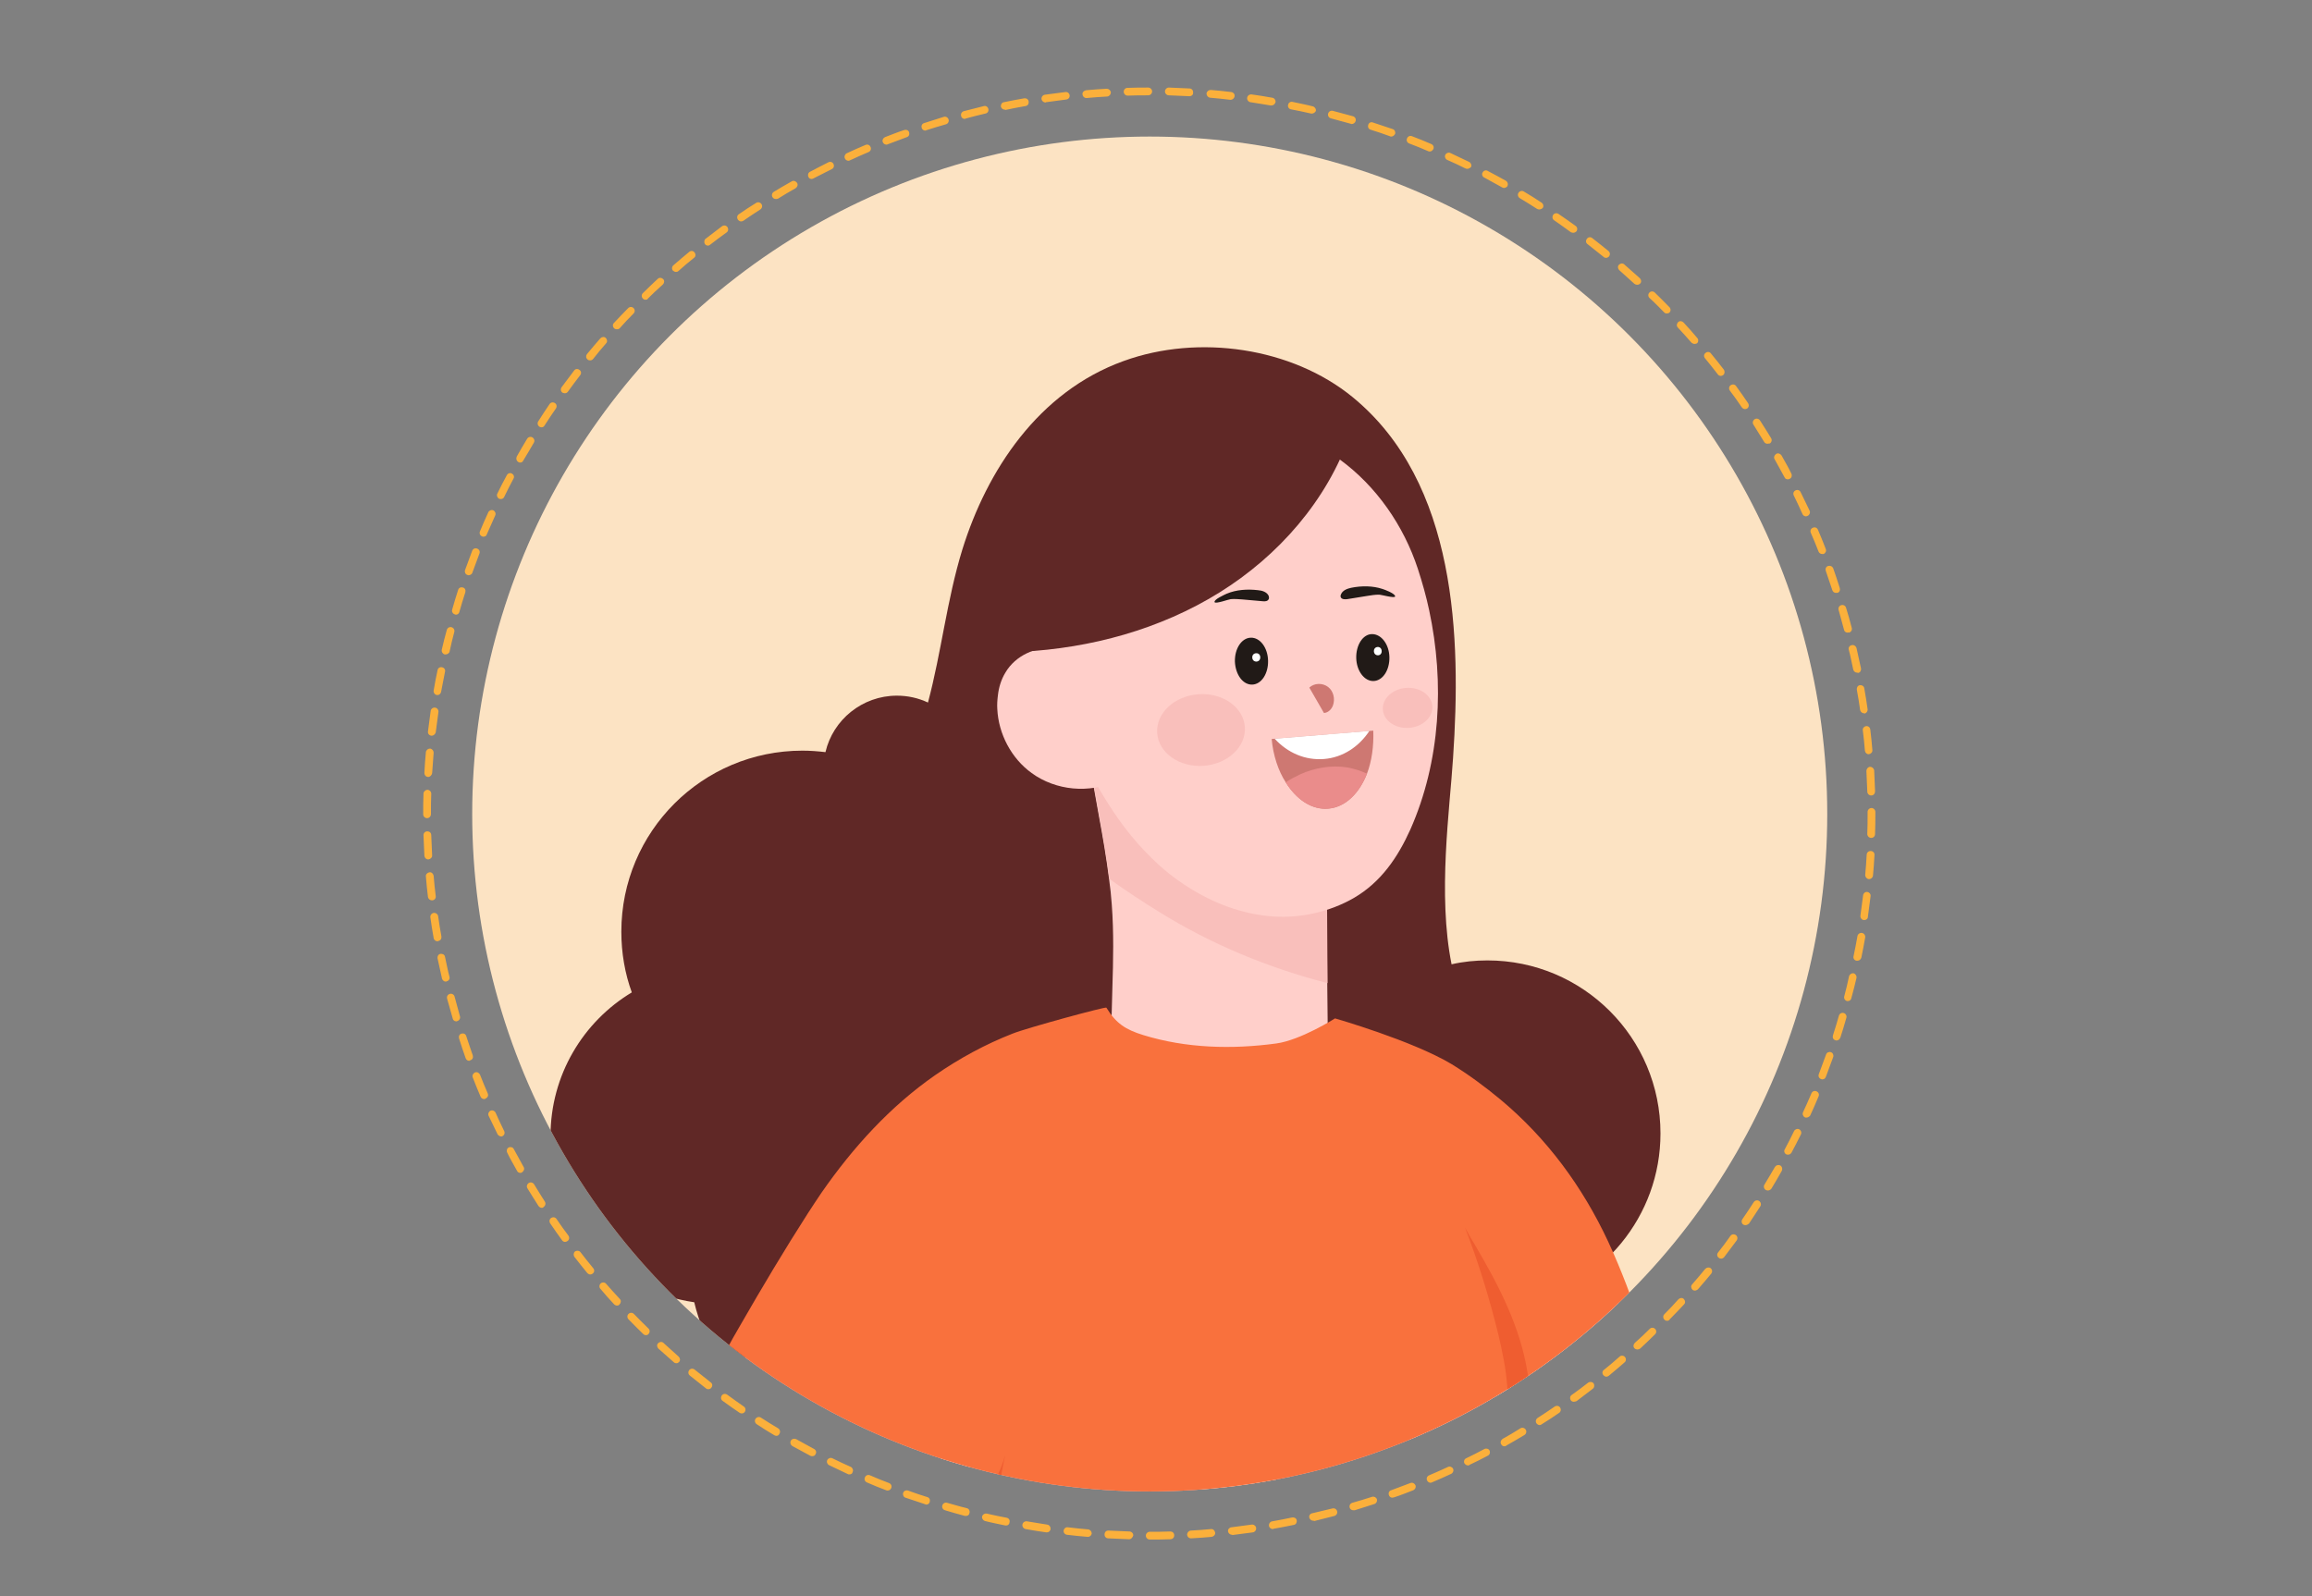 <?xml version="1.0" encoding="utf-8"?>
<!-- Generator: Adobe Illustrator 24.0.1, SVG Export Plug-In . SVG Version: 6.00 Build 0)  -->
<svg version="1.1" id="Layer_1" xmlns="http://www.w3.org/2000/svg" xmlns:xlink="http://www.w3.org/1999/xlink" x="0px" y="0px"
	 viewBox="0 0 773.6 534.2" style="enable-background:new 0 0 773.6 534.2;" xml:space="preserve">
<rect x="0" y="0" width="773.6" height="534.2" fill="#808080" stroke="none"/>
<style type="text/css">
	.st0{clip-path:url(#SVGID_2_);fill:#FCE3C3;}
	.st1{clip-path:url(#SVGID_2_);}
	.st2{fill:#602826;}
	.st3{fill:#FFCFCA;}
	.st4{fill:#F9BFBB;}
	.st5{opacity:0.3;fill:#F9BFBB;}
	.st6{fill:#F4B9B8;}
	.st7{fill:#397272;}
	.st8{fill:#326B69;}
	.st9{fill:#F9713D;}
	.st10{fill:#EF5D30;}
	.st11{fill:#211A17;}
	.st12{fill:#CE7872;}
	.st13{fill:#FFFFFF;}
	.st14{fill:#EA8C8B;}
	.st15{fill:#FBB03B;}
</style>
<g>
	<defs>
		<circle id="SVGID_1_" cx="384.7" cy="272.4" r="226.7"/>
	</defs>
	<clipPath id="SVGID_2_">
		<use xlink:href="#SVGID_1_"  style="overflow:visible;"/>
	</clipPath>
	<circle class="st0" cx="384.7" cy="272.4" r="226.7"/>
	<g class="st1">
		<g>
			<path class="st2" d="M555.6,379.3c0-32-25.9-57.9-57.9-57.9c-4.1,0-8.1,0.4-12,1.3c-4.7-23.4-0.6-51.8,0.5-69.1
				c2.7-40,1.4-92-33.6-120.7c-20.3-16.6-51.5-21.2-76.6-12.1c-28.6,10.3-45.8,36.7-54,63.1c-5.2,16.9-7,34.4-11.5,51.2
				c-3.2-1.5-6.7-2.3-10.4-2.3c-11.6,0-21.4,8.1-23.9,18.9c-2.5-0.3-5.1-0.5-7.7-0.5c-33.5,0-60.6,27.1-60.6,60.6
				c0,7.1,1.2,14,3.5,20.3c-16.3,9.8-27.2,27.7-27.2,48.1c0,28.3,20.9,51.7,48.1,55.6c6.1,26,29.4,45.4,57.2,45.4
				c1.2,0,2.4,0,3.6-0.1c9.4,23.7,32.5,40.5,59.6,40.5c24.8,0,46.4-14.1,57-34.8c10.3,7,22.7,11.1,36.1,11.1
				c34.7,0,62.9-27.5,64-61.9C536,430.3,555.6,407.1,555.6,379.3z"/>
			<polygon class="st3" points="488.3,1512.3 496.6,1493.9 489.2,1341.9 556.9,1341.9 542.6,1492 556.4,1504.9 596,1535.3 
				520.9,1535.3 492,1530.7 			"/>
			<path class="st2" d="M633,1550.5c-0.2-1.1-0.7-2-1.2-2.8c-2.5-3.6-7.7-5.1-11.3-7.2c-1.2-0.7-2.4-1.4-3.7-2.1
				c-5.1-3-10.2-6-15.3-8.9l-27.5-17.2l-30.4-21.2l-47.9,0.9l-8,17.9c-2.4,5.2-3.7,9.1-6.1,14.4c-1.3,2.9-2.7,5.8-3.1,8.9
				c-0.1,0.8-0.1,1.5-0.1,2.3c0.1,2.2,0.9,4.4,1.9,6.4c1.8,3.2,4.5,5.9,7.8,7.6c4.2,2.2,8.9,2.7,13.6,3.2
				c29.2,3.2,58.4,6.4,87.8,8.2c10.2,0.6,21,2.1,31.3,0.9C627.3,1561.2,634.8,1558.4,633,1550.5z"/>
			<polygon class="st3" points="293.2,1504.2 302,1486.1 299,1334 366.7,1335.9 348.1,1485.5 361.5,1498.8 400.2,1530.3 
				325.2,1528.2 296.3,1522.8 			"/>
			<path class="st2" d="M436.8,1546.6c-0.2-1.1-0.6-2-1.2-2.9c-2.4-3.6-7.6-5.3-11.1-7.5c-1.2-0.8-2.4-1.5-3.6-2.2
				c-5-3.1-10-6.2-15-9.4l-27-17.9l-29.8-22l-47.9-0.4l-8.5,17.7c-2.6,5.2-3.9,9-6.5,14.2c-1.4,2.8-2.8,5.7-3.3,8.8
				c-0.1,0.8-0.2,1.5-0.2,2.3c0,2.2,0.7,4.5,1.8,6.5c1.7,3.3,4.4,6,7.6,7.8c4.1,2.3,8.9,3,13.5,3.6c29.1,4,58.2,8.1,87.5,10.7
				c10.2,0.9,21,2.7,31.3,1.8C430.8,1557.1,438.3,1554.5,436.8,1546.6z"/>
			<path class="st3" d="M685.9,870.4c3.2-3.9,6.1-7.9,8.9-12.2c0,0,0,0,0,0c0.2-0.3,0.4-0.6,0.6-1c2.2-3.5,4.3-7,6.2-10.7
				c-0.5-0.9-1.1-1.8-1.6-2.8c-2.4-4.2-4.7-8.6-7-12.9c-0.6,2-1.1,3.9-1.4,4.7c-1,2.6-2.1,5.2-3.2,7.8c-2.5,5.6-5.4,11.1-8.6,16.4
				c-1.5,2.5-3.2,5.2-3.1,8.1c0,0.6,0.1,1.1,0.3,1.7c0.3,1.1,0.9,2,1.7,2.7c0.1,0.1,0.1,0.1,0.2,0.2c0.1,0.1,0.3,0.2,0.4,0.3
				c0.8,0.6,1.8,0.8,2.9,0.6c0.2,0,0.3-0.1,0.4-0.1l0,0c1-0.3,1.8-1.1,2.6-1.9C685.3,871,685.6,870.7,685.9,870.4z"/>
			<path class="st4" d="M679.2,872.7c-0.1-0.1-0.3-0.2-0.4-0.3c-0.1,0-0.1-0.1-0.2-0.2c-0.8-0.7-1.4-1.7-1.7-2.7
				c0.5-0.7,1-1.5,1.5-2.2c3.2-4.7,6.4-9.5,9.7-14.2c0.7-1.1,2.2-4.6,3.8-4.6c2.4,0,2,4.1,1.5,5.5c-0.3,0.9-0.9,1.7-1.4,2.4
				C688.1,862.1,684.2,867.8,679.2,872.7z"/>
			<path class="st3" d="M686.5,879.8c0.6-0.8,1.3-1.6,1.9-2.4c1.3-1.6,2.5-3.2,3.7-4.9c2-2.9,4-5.8,5.8-8.8c1.4-2.3,2.8-4.7,4-7.1
				c0.9-1.7,1.7-3.4,2.6-5.2c-1.5-2.6-3-5.1-4.5-7.7c-1.5-2.7-3-5.4-4.5-8.2c-1.5,2.6-2.7,8-3.3,9.5c-0.4,1-0.7,1.9-1.1,2.9
				c-3,7.4-6.6,14.5-10.7,21.3c-0.6,1-1.2,2-1.7,3c-0.8,1.6-1.4,3.3-1.4,5.1c0,2.9,2.6,6,5.4,5.4c1.2-0.3,2.2-1.1,3-2
				C686,880.4,686.2,880.1,686.5,879.8z"/>
			<path class="st4" d="M688.3,877.5c0.5-2.7,1.1-5.5,2-8.2c2.1-6.7,5.7-13,7.4-19.9l-0.1,0.9c0.1-0.1,0.3-0.2,0.5-0.2
				c0.7,0,1.2,0.5,1.5,1.1c1.1,1.6,1.7,3.5,2.1,5.4c-1.3,2.4-2.6,4.8-4,7.1c-1.8,3-3.7,6-5.8,8.8
				C690.8,874.2,689.6,875.9,688.3,877.5z"/>
			<path class="st3" d="M697.2,893.1c0.3-0.6,0.6-1.2,0.9-1.7c2-4,3.6-8.1,5-12.3c2-6.2,3.5-12.6,4.8-19.1c0.1-0.6,0.2-1.2,0.4-1.9
				c-2.8-4.8-5.6-9.6-8.4-14.4c-1.4-2.4-2.7-4.9-4.1-7.4c-0.2,0.4-0.4,0.8-0.5,1.2c-0.6,2.1-0.4,4.4-0.3,6.6c0.2,4,0.2,8-0.1,11.9
				c-0.1,0.7-0.1,1.4-0.2,2.1c0,0,0,0,0,0c-0.4,4.4-1.2,8.7-2.3,12.9c-0.1,0.5-0.2,0.9-0.4,1.4c-1.6,5.7-3.5,11.5-3.4,17.4
				c0.1,2.5,0.9,5.5,3.3,6.1c1.4,0.3,2.8-0.3,3.9-1.2C696.4,894.4,696.8,893.8,697.2,893.1z"/>
			<path class="st5" d="M708.3,858.2c-2.8-4.8-5.6-9.6-8.4-14.4c-2.4-4.2-4.7-8.6-7-12.9c-0.6,2-1.1,3.9-1.4,4.7
				c-0.6,1.6-1.3,3.2-1.9,4.8c3.7,6.5,6.1,14,8.2,21c1.4,4.3,2.5,8.7,3.6,13.2c0.5,1.6,1.1,3.1,1.7,4.6c2-6.2,3.5-12.6,4.8-19.1
				C708.1,859.4,708.2,858.8,708.3,858.2z"/>
			<g>
				<path class="st6" d="M209.1,891.8c0.5,2.4,1.2,4.7,2,7c2,6.2,4.3,12.3,6.3,18.4c0.9,2.7,1.7,5.4,1.7,8.2c0,2.8-0.8,5.7-2.9,7.6
					c-2,1.9-5.4,2.5-7.7,1c-2-1.4-2.8-4-3.5-6.4c-0.8-3.1-1.7-6.3-2.5-9.4c-1.1-4.2-2.3-8.4-3.2-12.7c-1.9-8.7-3-18,0.2-26.3
					c1-2.6,7.3-10.5,9.2-4.4c0.7,2.4-0.4,5.6-0.4,8C208.2,885.9,208.5,888.9,209.1,891.8z"/>
			</g>
			<g>
				<path class="st4" d="M205.4,897.2c0.5,2.4,1.2,4.7,2,7c2,6.2,4.3,12.3,6.3,18.4c0.9,2.7,1.7,5.4,1.7,8.2c0,2.8-0.8,5.7-2.9,7.6
					c-2,1.9-5.4,2.5-7.7,1c-2-1.4-2.8-4-3.5-6.4c-0.8-3.1-1.7-6.3-2.5-9.4c-1.1-4.2-2.3-8.4-3.2-12.7c-1.9-8.7-3-18,0.2-26.3
					c1-2.6,7.3-10.5,9.2-4.4c0.7,2.4-0.4,5.6-0.4,8C204.5,891.4,204.8,894.4,205.4,897.2z"/>
			</g>
			<path class="st3" d="M726.9,884.8c-5.8-14.5-11.6-29-17.4-43.5c-5.6-13.9-10.4-25.9-17.7-39c-3-5.4-7.1-12.4-10.5-17.8
				c-16.3-29.9-32.5-59.9-48.8-89.8c-10.3-18.9-20.6-37.9-30.9-56.8c-6.8-12.4-13.5-24.9-18.7-38.1c-6.4-16.3-10.2-33.6-13.6-50.8
				c-7.1-35.3-12.9-71.1-24.8-105c-9.1-25.9-22.1-50.9-42.1-69.8c-29.5-27.9-71.1-38.6-111-35.9c-6.9,0.5-13.8,1.4-20.5,2.7
				c-18.7,3.6-36.7,10.4-53.2,19.8c-17.1,9.8-31,21.9-42.1,38.2c-3.5,5.1-6.6,10.5-9.5,16c-10.9,20.8-17.9,43.4-26.8,65.2
				c-15.7,38.7-38.2,75.3-45.5,116.4c-7.6,42.7,11,146.1,10.8,206.6c-1.2,23-9.7,52.3-11.7,65c-1.6,10-3.3,20.4-2.2,30.5
				c1.2,10.8,4,21.2,6.7,31.6c0.4,1.6,0.8,3.3,1.8,4.7c1.8,2.5,5.9,3.1,7.8,0.5c4.2-5.8,1.9-14.4,0.5-20.8c-1.3-6-3-11.9-3.3-18
				c-0.3-6,1.2-11.4,3.6-16.9c1.7-3.9,3.3-7.9,5.1-11.9c0.5-1.1,1-2.2,1.6-3.2c0.2-0.4,0.5-0.8,0.7-1.2c1.2-1.9,2.7-3.5,4.8-4.5
				c1.7-0.8,4.5-1.3,6.3-0.4c1.9,1,1.8,3.5,2,5.4c0.2,2.2-0.1,4.4-0.4,6.6c-0.5,2.9-1.1,5.9-1.2,8.9c0,0.8,0,1.6,0.1,2.4
				c0.1,0.6,0.2,1.3,0.4,1.9c1.8,6.7,10.9,12.6,14.3,3.7c0.7-1.9,1-4,1.3-6c1.4-9.7,4.8-19.2,4.4-29c-0.3-6.3-1.2-12.5-2.1-18.7
				c-1.6-10.3-6.2-25.4-7.3-30.4c6.4-61.7,9.7-114.1,13.2-175.6c0.4-6.5,0.8-13.1,2.6-19.3c2.4-8,7-15.1,11.6-22.1
				c28.1-42.9,54.8-86.8,80-131.5c8.8-15.6,17.7-32.3,17.3-50.3c23.6,17.1,56.1,21.1,83.1,10.3c33.7,75.5,49.4,158.6,89.7,230.7
				c32.4,57.8,80.3,103.3,119.5,156.8c1.4,1.9,0.8,7.7,0.9,10.2c0.4,8-0.2,16,0.7,24c1,8.1,2.9,16,5.6,23.7c1.2,3.5,4.6,6.6,8.1,3.5
				c0.3-0.2,0.6-0.4,0.9-0.8c3.5-3.7,3.5-8.8,3.3-13.6c-0.2-5.5,0-10.6,2.4-15.6c0.6-1.4,1.7-2.6,3.2-2.9c0.9-0.2,1.8,0,2.7,0.3
				c2.9,1,5.1,2.8,6.9,5c0.9,1.2,1.8,2.5,2.5,3.8c0.7,1.3,1.4,2.6,2,3.9c0.8,1.7,1.5,3.3,2.3,4.9c0.2,0.3,0.3,0.6,0.5,1
				c0.1,0.3,0.3,0.6,0.4,0.9c0.9,1.9,1.9,3.7,2.8,5.6c1.7,3.4,3.4,6.7,5.1,10.1c1.5,2.9,3,5.9,4.5,8.8c2.6,5.1,5.4,10.9,10,14.6
				C723.3,892.3,728.8,889.5,726.9,884.8z"/>
			<g>
				<path class="st4" d="M227.9,875.5c-0.4,1.3-0.8,2.6-1.2,3.8c0-3,0.7-6,1.2-8.9c0.3-2.2,0.6-4.4,0.4-6.6c-0.2-1.9-0.1-4.4-2-5.4
					c-1.8-0.9-4.6-0.4-6.3,0.4c-2,1-3.5,2.6-4.8,4.5c-0.2,0.4-0.5,0.8-0.7,1.2c0.4-1.2,0.8-2.3,1.3-3.5c1-2.4,2.4-4.8,4.5-6.3
					c2.1-1.5,5.2-2.1,7.4-0.7c1.9,1.2,2.8,3.4,3.1,5.6C231.7,865.1,229.6,870.4,227.9,875.5z"/>
			</g>
			<g>
				<path class="st3" d="M444.4,357.1c-4.7,2.9-10.4,3.5-15.9,4.1c-6.6,0.7-13.2,1.4-19.9,1.1c-12.9-0.5-24.7-5.1-37-9.2
					c0.2-7.5,0.4-14.9,0.6-22.4c0.3-9.3,0.5-18.7-0.2-28c-0.2-2.9-0.5-5.7-0.9-8.5c-0.9-7.1-2.1-14.1-3.4-21.1
					c-1-5.8-2.1-11.5-3.1-17.3c3.3,3.2,6.5,4.9,10.6,7.1c17.2,9.5,34.7,18.3,52.3,26.9c5.3,2.6,10.7,5.2,16.4,6.6l0.2,32.7
					L444.4,357.1z"/>
			</g>
			<g>
				<path class="st4" d="M444.2,329c-19.8-5.1-38.9-13-56.3-23.8c-5.5-3.4-11.2-7.1-16.7-11.1c-0.9-7.1-2.1-14.1-3.4-21.1
					c-1-5.8-2.1-11.5-3.1-17.3c3.3,3.2,6.5,4.9,10.6,7.1c17.2,9.5,34.7,18.3,52.3,26.9c5.3,2.6,10.7,5.2,16.4,6.6L444.2,329z"/>
			</g>
			<path class="st3" d="M478.2,204.2c-1-4.7-2.3-9.3-3.8-13.9c-4.7-14.3-13.8-27.6-26.2-36.6c-23.9-17.2-58.1-14.3-78.4,6.8
				c-4.8,5-8.8,10.7-11.7,17c-7.1,15.3-8,32-4.9,48.2c2.7,14.3,8.5,28.3,15.9,40.5c4.5,7.5,9.8,14.7,16.2,20.9
				c3.6,3.6,7.6,6.8,12,9.6c8.7,5.6,18.5,9.3,28.8,10c9.3,0.6,18.9-1.6,26.9-6.2c9.1-5.3,14.7-13.6,18.9-22.9
				C482,254.8,483.4,228.5,478.2,204.2z"/>
			<g>
				<g>
					<path class="st3" d="M373.5,261.4c-9,4.2-20.2,3.2-28.3-2.7c-6.8-4.9-11.1-13.1-11.5-21.4c-0.1-1.5,0-3,0.2-4.6
						c0.3-2.7,1.1-5.3,2.5-7.6c3.3-5.7,10.3-8.9,16.9-8.2c6.6,0.7,12.5,5.2,15.5,11.1l1.8,12.8L373.5,261.4z"/>
				</g>
			</g>
			<path class="st2" d="M451.7,145.5c-7.7,22-23.9,40.5-43.7,52.8c-19.8,12.3-43,18.6-66.2,19.8c-1.6,0.1,3.1-30.6,4-33.6
				c4.7-15.7,15-29.6,28.5-38.8c2-1.4,4.1-2.7,6.3-3.8c13.4-7.1,29.1-9.7,44.1-7.5c6.2,0.9,12.2,2.5,17.7,5.4
				C443.5,140.3,452.2,144.1,451.7,145.5z"/>
			<path class="st3" d="M485.8,595.6c4.4-34.7,7.7-69.4,14.7-103.7c6.2-30.5,13.4-62.7,1.8-92.7c-4.9-5.2-10.8-9.4-16.9-13.2
				c-52-32.1-117.3-28.8-174.9-8.6c-3.1,47.7,3.1,95.6,7.1,143.4c1.2,6.8,2.1,13.8,2.9,20.7c5,43.2,7.8,86.6,10.7,130
				c1.4-0.2,2.8-0.3,4.2-0.4c9.8-0.3,19.5,1.3,29.1,2.9c24.8,4.1,49.5,8.3,74.3,12.4c9.6,1.6,19.2,3.2,28.7,5.5
				c5.5-24.9,11.4-49.7,17.3-74.6C484.5,610.2,484.9,603,485.8,595.6z"/>
			<path class="st7" d="M546.3,1464.4l-53.4-5.8c-10.1-123.3-22.5-299.5-23-371.8c-5-11.2-10-21-14.8-30
				c-28.2-52.4-52.6-73.8-71.8-143.2c-7.2-25.9-13.6-54-18.9-83.1c-11.4-62.2-17.7-128.7-15.2-186.3c41.1,4,89,12.9,128.9,1.9
				C493.1,686,516,742.5,526,784c20.3,83.5,51.7,257.3,53.4,289.9C581.4,1112.5,559.7,1402.5,546.3,1464.4z"/>
			<path class="st8" d="M457.4,978.7c-0.4,21.8-1,43.5-2,65.3c-0.2,4-0.1,8.5-0.3,12.9c-28.2-52.4-52.6-73.8-71.8-143.2
				c-7.2-25.9-13.6-54-18.9-83.1c1.4-3.6,2.7-7.3,3.9-11c14.6-43.9,18.5-90.8,33.5-134.5c17.7,25.5,31.2,53.8,39.9,83.6
				c12.9,44.1,15.1,90.6,15.8,136.5C457.8,929.7,457.8,954.2,457.4,978.7z"/>
			<path class="st7" d="M354.6,1453.5c-17.4-2.7-39.4-4.6-57-4.6c-11.1-111.6,2.8-386.9,2.8-386.9s-32.3-95.2-35-201.2
				c-0.4-17.2-2.9-69.6,8.3-114.5c14.7-59.2,38.7-85.5,54.3-109.7c49.7,13.6,102.2,17.5,150.1,9.7c-10.4,66.4-23.5,176.7-33.9,243.1
				c-22.6,144.1-39.4,274-63.7,417.8C373.2,1350.8,363.9,1405.2,354.6,1453.5z"/>
			<path class="st9" d="M567.1,499.4c-7.9,9.9-17.4,16.5-28.2,21c-3,1.2-5.8,2.3-8.4,3.2c-10.8,3.7-18.8,4.6-32.2,6.1l-10.7,107.5
				c-13.7,4.1-28,5.8-42.3,6.3c-22.1,0.8-44.5-0.6-66.6-2.4c-20.3-1.7-41-5-59.4-14.3c0.5-26-0.1-52-1.6-78
				c-0.6-10.8-1.4-21.7-2.4-32.5c0-0.1,0-0.3,0-0.4c-2.7,3.8-5.4,6.8-7.6,10.8c-26.3-17.4-49.7-38.2-70.4-61.9
				c0.5-1.1,0.9-2.1,1.3-3.2c2.5-6.3,5.6-12.2,9.1-18.1c7.3-12.7,14.8-25.3,22.7-37.6c1.5-2.3,3-4.6,4.5-6.8
				c10.5-15.1,22.9-28.8,38-39.3c8.1-5.6,16.7-10.3,25.9-13.9c4.7-1.9,31.2-9.1,31.4-8.7c3.2,5.3,6.5,7.4,12.4,9.2
				c14.3,4.4,29.6,4.8,44.4,2.8c8.2-1.1,19.7-8.4,19.7-8.4s25.8,7.4,39,15.3c5.7,3.5,11.1,7.5,16.3,11.8
				c15.6,13,27.5,29.2,36.1,47.6c8.8,18.9,14.4,39,20.9,58.8C561.8,482.7,564.6,491,567.1,499.4z"/>
			<path class="st10" d="M504.2,478.2c0.3-4.8,0.5-9.7,0.1-14.5c-0.4-5.7-1.6-11.3-2.9-16.9c-3-12.3-6.7-24.3-11.2-36
				c1,1.9,2.1,3.8,3.2,5.6c7.9,13.4,15.4,27.6,17.8,43.5c1.8,12.1,0.6,24.7,3.5,36.6c2.5,10.3,8,19.6,15.3,26.4
				c0.2,0.2,0.5,0.4,0.7,0.6c-10.8,3.7-18.8,4.6-32.2,6.1C501.1,511.5,503.1,496.6,504.2,478.2z"/>
			<path class="st10" d="M336.3,487c-4.1,21.1-8.5,42.9-18.5,61.8c-0.6-10.8-1.4-21.7-2.4-32.5C324.2,507.7,333.2,498.7,336.3,487z"
				/>
			<g>
				<path class="st11" d="M411.8,200.5c1.3-0.1,2.6,0,3.9,0.1c2.3,0.2,4.6,0.4,6.8,0.6c0.8,0.1,1.7,0,2-0.7c0.2-0.3,0.1-0.7,0-1.1
					c-0.6-1.3-2.2-1.8-3.6-1.9c-3.5-0.4-7.2-0.2-10.5,1.2c-0.6,0.3-4.3,1.9-4,2.8C406.6,202.2,411,200.6,411.8,200.5z"/>
				<path class="st11" d="M461.4,199c-1.3,0-2.6,0.2-3.8,0.4c-2.3,0.4-4.5,0.7-6.8,1.1c-0.7,0.1-1.7,0.1-2.1-0.5
					c-0.2-0.3-0.2-0.7,0-1.1c0.5-1.3,2-1.9,3.4-2.2c3.5-0.7,7.2-0.7,10.5,0.4c0.7,0.2,4.4,1.6,4.2,2.5
					C466.7,200.3,462.2,199,461.4,199z"/>
				<g>
					<path class="st12" d="M457.4,258.9c-2.6,6.6-7.2,11.2-12.9,11.7c-5.5,0.5-10.7-3-14.3-8.8c-2.5-3.9-4.2-9-4.7-14.5l1.1-0.1
						l31.7-2.6l1.2-0.1C459.7,249.7,459,254.7,457.4,258.9z"/>
					<path class="st13" d="M458.2,244.6c-3.5,5.3-8.9,8.9-15.2,9.4c-6.3,0.5-12.2-2.1-16.5-6.8L458.2,244.6z"/>
					<path class="st14" d="M457.4,258.9c-2.6,6.6-7.2,11.2-12.9,11.7c-5.5,0.5-10.7-3-14.3-8.8c1.5-1,3.2-1.9,4.9-2.7
						c4.9-2.2,10.4-3.1,15.6-2.3C453,257.2,455.2,257.9,457.4,258.9z"/>
				</g>
				<g>
					<path class="st11" d="M424.3,221.1c0.1,4.3-2.2,7.9-5.3,8c-3.1,0.1-5.6-3.3-5.8-7.7c-0.1-4.3,2.2-7.9,5.3-8
						C421.6,213.3,424.2,216.7,424.3,221.1z"/>
					<path class="st13" d="M420.3,218.6c-1.8,0.1-1.7,2.8,0.1,2.8C422.2,221.3,422.1,218.5,420.3,218.6z"/>
				</g>
				<g>
					<path class="st11" d="M453.8,220.2c0.1,4.3,2.7,7.8,5.8,7.7c3.1-0.1,5.4-3.7,5.3-8s-2.7-7.7-5.8-7.7S453.7,215.9,453.8,220.2z"
						/>
					<path class="st13" d="M461,216.5c-1.8,0.1-1.7,2.8,0.1,2.8C462.8,219.2,462.7,216.5,461,216.5z"/>
				</g>
				<path class="st12" d="M444.4,229.9c-1.8-1.4-4.6-1.4-6.3,0.2l4.9,8.5c1.4-0.1,2.5-1.2,3-2.5
					C446.8,233.9,446.2,231.3,444.4,229.9z"/>
			</g>
			
				<ellipse transform="matrix(0.998 -6.919913e-02 6.919913e-02 0.998 -15.932 28.383)" class="st4" cx="401.7" cy="244.2" rx="14.7" ry="12"/>
			
				<ellipse transform="matrix(0.998 -6.919363e-02 6.919363e-02 0.998 -15.256 33.142)" class="st4" cx="470.8" cy="236.8" rx="8.3" ry="6.7"/>
		</g>
	</g>
</g>
<g>
	<path class="st15" d="M384.7,515.2c-0.7,0-1.3-0.6-1.3-1.3c0-0.7,0.6-1.3,1.3-1.3c2.3,0,4.6,0,6.9-0.1c0.7,0,1.3,0.5,1.3,1.3
		c0,0.7-0.5,1.3-1.3,1.3C389.3,515.2,387,515.2,384.7,515.2z M377.8,515.1C377.8,515.1,377.8,515.1,377.8,515.1
		c-2.3-0.1-4.7-0.2-7-0.3c-0.7,0-1.3-0.6-1.2-1.4c0-0.7,0.6-1.3,1.4-1.2c2.3,0.1,4.6,0.2,6.9,0.3c0.7,0,1.3,0.6,1.3,1.3
		C379,514.5,378.5,515.1,377.8,515.1z M398.5,514.8c-0.7,0-1.2-0.5-1.3-1.2c0-0.7,0.5-1.3,1.2-1.4c2.3-0.1,4.6-0.3,6.8-0.5
		c0.7-0.1,1.3,0.5,1.4,1.2c0.1,0.7-0.5,1.3-1.2,1.4C403.2,514.5,400.8,514.7,398.5,514.8C398.5,514.8,398.5,514.8,398.5,514.8z
		 M364,514.3c0,0-0.1,0-0.1,0c-2.3-0.2-4.6-0.4-6.9-0.7c-0.7-0.1-1.2-0.7-1.1-1.4c0.1-0.7,0.7-1.2,1.4-1.1c2.3,0.3,4.6,0.5,6.8,0.7
		c0.7,0.1,1.2,0.7,1.2,1.4C365.2,513.8,364.7,514.3,364,514.3z M412.2,513.6c-0.6,0-1.2-0.5-1.3-1.1c-0.1-0.7,0.4-1.3,1.1-1.4
		c2.3-0.3,4.5-0.6,6.8-0.9c0.7-0.1,1.4,0.4,1.5,1.1c0.1,0.7-0.4,1.4-1.1,1.5c-2.3,0.3-4.6,0.6-6.9,0.9
		C412.3,513.6,412.3,513.6,412.2,513.6z M350.3,512.8c-0.1,0-0.1,0-0.2,0c-2.3-0.3-4.6-0.7-6.9-1.1c-0.7-0.1-1.2-0.8-1.1-1.5
		c0.1-0.7,0.8-1.2,1.5-1.1c2.2,0.4,4.5,0.7,6.8,1.1c0.7,0.1,1.2,0.8,1.1,1.5C351.5,512.3,350.9,512.8,350.3,512.8z M425.9,511.7
		c-0.6,0-1.2-0.4-1.3-1.1c-0.1-0.7,0.4-1.4,1.1-1.5c2.2-0.4,4.5-0.8,6.7-1.3c0.7-0.1,1.4,0.3,1.5,1c0.1,0.7-0.3,1.4-1,1.5
		c-2.3,0.5-4.6,0.9-6.8,1.3C426,511.7,426,511.7,425.9,511.7z M336.7,510.5c-0.1,0-0.2,0-0.3,0c-2.3-0.5-4.5-0.9-6.8-1.5
		c-0.7-0.2-1.1-0.9-1-1.5c0.2-0.7,0.9-1.1,1.5-1c2.2,0.5,4.5,1,6.7,1.4c0.7,0.1,1.2,0.8,1,1.5C337.8,510,337.3,510.5,336.7,510.5z
		 M439.4,508.9c-0.6,0-1.1-0.4-1.3-1c-0.2-0.7,0.3-1.4,1-1.5c2.2-0.5,4.5-1.1,6.7-1.6c0.7-0.2,1.4,0.2,1.6,0.9
		c0.2,0.7-0.2,1.4-0.9,1.6c-2.2,0.6-4.5,1.1-6.7,1.7C439.6,508.9,439.5,508.9,439.4,508.9z M323.2,507.3c-0.1,0-0.2,0-0.3,0
		c-2.2-0.6-4.5-1.2-6.7-1.9c-0.7-0.2-1.1-0.9-0.9-1.6c0.2-0.7,0.9-1.1,1.6-0.9c2.2,0.6,4.4,1.3,6.6,1.8c0.7,0.2,1.1,0.9,0.9,1.6
		C324.3,507,323.8,507.3,323.2,507.3z M452.8,505.4c-0.6,0-1.1-0.4-1.2-0.9c-0.2-0.7,0.2-1.4,0.9-1.6c2.2-0.6,4.4-1.3,6.6-2
		c0.7-0.2,1.4,0.2,1.6,0.8c0.2,0.7-0.2,1.4-0.8,1.6c-2.2,0.7-4.4,1.4-6.6,2.1C453,505.4,452.9,505.4,452.8,505.4z M310,503.5
		c-0.1,0-0.3,0-0.4-0.1c-2.2-0.7-4.4-1.5-6.6-2.2c-0.7-0.2-1-1-0.8-1.6c0.2-0.7,1-1,1.6-0.8c2.1,0.8,4.3,1.5,6.5,2.2
		c0.7,0.2,1,0.9,0.8,1.6C311,503.1,310.5,503.5,310,503.5z M465.9,501.2c-0.5,0-1-0.3-1.2-0.9c-0.2-0.7,0.1-1.4,0.8-1.6
		c2.1-0.8,4.3-1.6,6.4-2.4c0.7-0.3,1.4,0.1,1.7,0.7c0.3,0.7-0.1,1.4-0.7,1.7c-2.1,0.8-4.3,1.7-6.5,2.4
		C466.2,501.1,466,501.2,465.9,501.2z M297,498.8c-0.2,0-0.3,0-0.5-0.1c-2.2-0.8-4.3-1.7-6.4-2.6c-0.7-0.3-1-1-0.7-1.7
		c0.3-0.7,1-1,1.7-0.7c2.1,0.9,4.2,1.8,6.4,2.6c0.7,0.3,1,1,0.7,1.7C298,498.5,297.5,498.8,297,498.8z M478.7,496.2
		c-0.5,0-1-0.3-1.2-0.8c-0.3-0.7,0-1.4,0.7-1.7c2.1-0.9,4.2-1.8,6.3-2.8c0.6-0.3,1.4,0,1.7,0.6c0.3,0.6,0,1.4-0.6,1.7
		c-2.1,1-4.2,1.9-6.3,2.8C479,496.1,478.9,496.2,478.7,496.2z M284.2,493.4c-0.2,0-0.4,0-0.5-0.1c-2.1-1-4.2-2-6.3-3
		c-0.6-0.3-0.9-1.1-0.6-1.7c0.3-0.6,1.1-0.9,1.7-0.6c2.1,1,4.1,2,6.2,2.9c0.6,0.3,0.9,1.1,0.6,1.7
		C285.2,493.2,284.7,493.4,284.2,493.4z M491.2,490.4c-0.5,0-0.9-0.3-1.2-0.7c-0.3-0.6-0.1-1.4,0.6-1.7c2-1,4.1-2,6.1-3.1
		c0.6-0.3,1.4-0.1,1.7,0.5c0.3,0.6,0.1,1.4-0.5,1.7c-2,1.1-4.1,2.1-6.2,3.1C491.6,490.4,491.4,490.4,491.2,490.4z M271.8,487.3
		c-0.2,0-0.4,0-0.6-0.1c-2-1.1-4.1-2.2-6.1-3.3c-0.6-0.4-0.8-1.1-0.5-1.8c0.4-0.6,1.1-0.8,1.8-0.5c2,1.1,4,2.2,6,3.3
		c0.6,0.3,0.9,1.1,0.5,1.7C272.7,487.1,272.3,487.3,271.8,487.3z M503.4,484c-0.4,0-0.9-0.2-1.1-0.7c-0.4-0.6-0.1-1.4,0.5-1.8
		c2-1.1,4-2.3,5.9-3.5c0.6-0.4,1.4-0.2,1.8,0.4c0.4,0.6,0.2,1.4-0.4,1.8c-2,1.2-4,2.4-6,3.5C503.8,484,503.6,484,503.4,484z
		 M259.8,480.5c-0.2,0-0.5-0.1-0.7-0.2c-2-1.2-4-2.4-5.9-3.7c-0.6-0.4-0.8-1.2-0.4-1.8c0.4-0.6,1.2-0.8,1.8-0.4
		c1.9,1.2,3.9,2.5,5.8,3.6c0.6,0.4,0.8,1.2,0.4,1.8C260.6,480.3,260.2,480.5,259.8,480.5z M515.2,476.9c-0.4,0-0.8-0.2-1.1-0.6
		c-0.4-0.6-0.2-1.4,0.4-1.8c1.9-1.2,3.8-2.5,5.7-3.8c0.6-0.4,1.4-0.3,1.8,0.3c0.4,0.6,0.3,1.4-0.3,1.8c-1.9,1.3-3.8,2.6-5.8,3.8
		C515.7,476.8,515.4,476.9,515.2,476.9z M248.2,473c-0.3,0-0.5-0.1-0.7-0.2c-1.9-1.3-3.8-2.6-5.7-4c-0.6-0.4-0.7-1.2-0.3-1.8
		c0.4-0.6,1.2-0.7,1.8-0.3c1.8,1.3,3.7,2.7,5.6,4c0.6,0.4,0.7,1.2,0.3,1.8C249,472.8,248.6,473,248.2,473z M526.6,469.1
		c-0.4,0-0.8-0.2-1-0.5c-0.4-0.6-0.3-1.4,0.3-1.8c1.9-1.3,3.7-2.7,5.5-4.1c0.6-0.4,1.4-0.3,1.8,0.2c0.4,0.6,0.3,1.4-0.2,1.8
		c-1.8,1.4-3.7,2.8-5.5,4.2C527.1,469,526.8,469.1,526.6,469.1z M237,464.9c-0.3,0-0.6-0.1-0.8-0.3c-1.8-1.4-3.6-2.9-5.4-4.3
		c-0.6-0.5-0.6-1.3-0.2-1.8c0.5-0.6,1.3-0.6,1.8-0.2c1.8,1.4,3.6,2.9,5.4,4.3c0.6,0.4,0.7,1.2,0.2,1.8
		C237.8,464.7,237.4,464.9,237,464.9z M537.5,460.7c-0.4,0-0.7-0.2-1-0.5c-0.5-0.6-0.4-1.4,0.2-1.8c1.8-1.4,3.5-2.9,5.2-4.4
		c0.5-0.5,1.4-0.4,1.8,0.1c0.5,0.5,0.4,1.4-0.1,1.8c-1.7,1.5-3.5,3-5.3,4.5C538,460.6,537.8,460.7,537.5,460.7z M226.3,456.2
		c-0.3,0-0.6-0.1-0.8-0.3c-1.7-1.5-3.5-3.1-5.2-4.6c-0.5-0.5-0.6-1.3-0.1-1.8c0.5-0.5,1.3-0.6,1.8-0.1c1.7,1.5,3.4,3.1,5.1,4.6
		c0.5,0.5,0.6,1.3,0.1,1.8C227,456,226.7,456.2,226.3,456.2z M547.9,451.6c-0.3,0-0.7-0.1-1-0.4c-0.5-0.5-0.4-1.3,0.1-1.8
		c1.7-1.5,3.4-3.1,5-4.7c0.5-0.5,1.3-0.5,1.8,0c0.5,0.5,0.5,1.3,0,1.8c-1.6,1.6-3.3,3.2-5,4.8C548.5,451.5,548.2,451.6,547.9,451.6z
		 M216.1,446.8c-0.3,0-0.6-0.1-0.9-0.4c-1.7-1.6-3.3-3.3-4.9-4.9c-0.5-0.5-0.5-1.3,0-1.8c0.5-0.5,1.3-0.5,1.8,0
		c1.6,1.6,3.2,3.3,4.9,4.9c0.5,0.5,0.5,1.3,0,1.8C216.8,446.7,216.5,446.8,216.1,446.8z M557.8,442c-0.3,0-0.6-0.1-0.9-0.4
		c-0.5-0.5-0.5-1.3,0-1.8c1.6-1.6,3.2-3.3,4.7-5c0.5-0.5,1.3-0.6,1.8-0.1c0.5,0.5,0.6,1.3,0.1,1.8c-1.6,1.7-3.2,3.4-4.8,5
		C558.5,441.9,558.1,442,557.8,442z M206.5,436.9c-0.3,0-0.7-0.1-1-0.4c-1.6-1.7-3.1-3.4-4.6-5.2c-0.5-0.5-0.4-1.4,0.1-1.8
		c0.5-0.5,1.4-0.4,1.8,0.1c1.5,1.7,3,3.4,4.6,5.1c0.5,0.5,0.4,1.3-0.1,1.8C207.1,436.8,206.8,436.9,206.5,436.9z M567.1,431.9
		c-0.3,0-0.6-0.1-0.8-0.3c-0.5-0.5-0.6-1.3-0.1-1.8c1.5-1.7,3-3.5,4.4-5.2c0.5-0.5,1.3-0.6,1.8-0.2c0.6,0.5,0.6,1.3,0.2,1.8
		c-1.5,1.8-3,3.6-4.5,5.3C567.8,431.7,567.5,431.9,567.1,431.9z M197.5,426.5c-0.4,0-0.7-0.2-1-0.5c-1.5-1.8-2.9-3.6-4.3-5.4
		c-0.4-0.6-0.3-1.4,0.2-1.8c0.6-0.4,1.4-0.3,1.8,0.2c1.4,1.8,2.8,3.6,4.3,5.4c0.5,0.6,0.4,1.4-0.2,1.8
		C198.1,426.4,197.8,426.5,197.5,426.5z M575.9,421.2c-0.3,0-0.6-0.1-0.8-0.3c-0.6-0.4-0.7-1.2-0.2-1.8c1.4-1.8,2.8-3.6,4.1-5.5
		c0.4-0.6,1.2-0.7,1.8-0.3c0.6,0.4,0.7,1.2,0.3,1.8c-1.4,1.9-2.8,3.7-4.2,5.6C576.6,421,576.3,421.2,575.9,421.2z M189.1,415.6
		c-0.4,0-0.8-0.2-1-0.5c-1.4-1.9-2.7-3.8-4-5.7c-0.4-0.6-0.3-1.4,0.3-1.8c0.6-0.4,1.4-0.3,1.8,0.3c1.3,1.9,2.6,3.8,4,5.6
		c0.4,0.6,0.3,1.4-0.3,1.8C189.6,415.5,189.3,415.6,189.1,415.6z M584,410c-0.3,0-0.5-0.1-0.7-0.2c-0.6-0.4-0.7-1.2-0.3-1.8
		c1.3-1.9,2.6-3.8,3.8-5.7c0.4-0.6,1.2-0.8,1.8-0.4c0.6,0.4,0.8,1.2,0.4,1.8c-1.3,1.9-2.5,3.9-3.8,5.8
		C584.8,409.8,584.4,410,584,410z M181.3,404.2c-0.4,0-0.8-0.2-1.1-0.6c-1.2-1.9-2.5-3.9-3.7-5.9c-0.4-0.6-0.2-1.4,0.4-1.8
		c0.6-0.4,1.4-0.2,1.8,0.4c1.2,2,2.4,3.9,3.6,5.8c0.4,0.6,0.2,1.4-0.4,1.8C181.7,404.2,181.5,404.2,181.3,404.2z M591.5,398.4
		c-0.2,0-0.5-0.1-0.7-0.2c-0.6-0.4-0.8-1.2-0.4-1.8c1.2-1.9,2.3-3.9,3.5-5.9c0.4-0.6,1.1-0.8,1.8-0.5c0.6,0.4,0.8,1.1,0.5,1.8
		c-1.1,2-2.3,4-3.5,6C592.4,398.2,591.9,398.4,591.5,398.4z M174.1,392.5c-0.4,0-0.9-0.2-1.1-0.7c-1.1-2-2.3-4-3.3-6.1
		c-0.3-0.6-0.1-1.4,0.5-1.7c0.6-0.3,1.4-0.1,1.7,0.5c1.1,2,2.2,4,3.3,6c0.4,0.6,0.1,1.4-0.5,1.8
		C174.6,392.4,174.4,392.5,174.1,392.5z M598.3,386.4c-0.2,0-0.4,0-0.6-0.1c-0.6-0.3-0.9-1.1-0.5-1.7c1.1-2,2.1-4.1,3.1-6.1
		c0.3-0.6,1.1-0.9,1.7-0.6c0.6,0.3,0.9,1.1,0.6,1.7c-1,2.1-2.1,4.1-3.2,6.2C599.2,386.1,598.8,386.4,598.3,386.4z M167.7,380.3
		c-0.5,0-0.9-0.3-1.2-0.7c-1-2.1-2-4.2-3-6.2c-0.3-0.6,0-1.4,0.6-1.7c0.6-0.3,1.4,0,1.7,0.6c0.9,2.1,1.9,4.1,2.9,6.2
		c0.3,0.6,0.1,1.4-0.6,1.7C168.1,380.3,167.9,380.3,167.7,380.3z M604.4,374c-0.2,0-0.4,0-0.5-0.1c-0.6-0.3-0.9-1.1-0.6-1.7
		c1-2.1,1.9-4.2,2.8-6.3c0.3-0.7,1-1,1.7-0.7c0.7,0.3,1,1,0.7,1.7c-0.9,2.1-1.8,4.3-2.8,6.4C605.4,373.7,604.9,374,604.4,374z
		 M162,367.8c-0.5,0-1-0.3-1.2-0.8c-0.9-2.1-1.8-4.3-2.6-6.4c-0.3-0.7,0.1-1.4,0.7-1.7c0.7-0.3,1.4,0.1,1.7,0.7
		c0.8,2.1,1.7,4.2,2.6,6.3c0.3,0.7,0,1.4-0.7,1.7C162.3,367.8,162.1,367.8,162,367.8z M609.8,361.2c-0.2,0-0.3,0-0.5-0.1
		c-0.7-0.3-1-1-0.7-1.7c0.8-2.1,1.6-4.3,2.4-6.5c0.2-0.7,1-1,1.6-0.8c0.7,0.2,1,1,0.8,1.6c-0.8,2.2-1.6,4.4-2.4,6.5
		C610.8,360.9,610.3,361.2,609.8,361.2z M157,355c-0.5,0-1-0.3-1.2-0.9c-0.8-2.2-1.5-4.4-2.2-6.6c-0.2-0.7,0.1-1.4,0.8-1.6
		c0.7-0.2,1.4,0.1,1.6,0.8c0.7,2.2,1.5,4.4,2.2,6.5c0.2,0.7-0.1,1.4-0.8,1.6C157.2,354.9,157.1,355,157,355z M614.5,348.2
		c-0.1,0-0.3,0-0.4-0.1c-0.7-0.2-1-0.9-0.8-1.6c0.7-2.2,1.4-4.4,2-6.6c0.2-0.7,0.9-1.1,1.6-0.9c0.7,0.2,1.1,0.9,0.9,1.6
		c-0.6,2.2-1.3,4.4-2,6.6C615.5,347.9,615,348.2,614.5,348.2z M152.7,341.8c-0.6,0-1.1-0.4-1.2-0.9c-0.6-2.2-1.3-4.5-1.9-6.7
		c-0.2-0.7,0.2-1.4,0.9-1.6c0.7-0.2,1.4,0.2,1.6,0.9c0.6,2.2,1.2,4.4,1.8,6.6c0.2,0.7-0.2,1.4-0.9,1.6
		C152.9,341.8,152.8,341.8,152.7,341.8z M618.3,335c-0.1,0-0.2,0-0.3,0c-0.7-0.2-1.1-0.9-0.9-1.6c0.6-2.2,1.1-4.4,1.6-6.7
		c0.2-0.7,0.9-1.1,1.5-1c0.7,0.2,1.1,0.9,1,1.5c-0.5,2.2-1.1,4.5-1.7,6.7C619.4,334.6,618.9,335,618.3,335z M149.2,328.5
		c-0.6,0-1.1-0.4-1.3-1c-0.5-2.2-1-4.5-1.5-6.8c-0.1-0.7,0.3-1.4,1-1.5c0.7-0.1,1.4,0.3,1.5,1c0.5,2.2,0.9,4.5,1.5,6.7
		c0.2,0.7-0.3,1.4-1,1.5C149.4,328.5,149.3,328.5,149.2,328.5z M621.5,321.5c-0.1,0-0.2,0-0.3,0c-0.7-0.1-1.2-0.8-1-1.5
		c0.5-2.3,0.9-4.5,1.3-6.7c0.1-0.7,0.8-1.2,1.5-1.1c0.7,0.1,1.2,0.8,1.1,1.5c-0.4,2.2-0.8,4.5-1.3,6.8
		C622.6,321.1,622.1,321.5,621.5,321.5z M146.4,315c-0.6,0-1.2-0.4-1.3-1.1c-0.4-2.3-0.8-4.6-1.1-6.9c-0.1-0.7,0.4-1.4,1.1-1.5
		c0.7-0.1,1.4,0.4,1.5,1.1c0.3,2.3,0.7,4.5,1.1,6.8c0.1,0.7-0.3,1.4-1.1,1.5C146.6,315,146.5,315,146.4,315z M623.8,307.9
		c-0.1,0-0.1,0-0.2,0c-0.7-0.1-1.2-0.8-1.1-1.5c0.3-2.3,0.6-4.6,0.9-6.8c0.1-0.7,0.7-1.2,1.4-1.1c0.7,0.1,1.2,0.7,1.1,1.4
		c-0.3,2.3-0.6,4.6-0.9,6.9C625,307.5,624.4,307.9,623.8,307.9z M144.5,301.3c-0.6,0-1.2-0.5-1.3-1.1c-0.3-2.3-0.5-4.6-0.7-6.9
		c-0.1-0.7,0.5-1.3,1.2-1.4c0.7-0.1,1.3,0.5,1.4,1.2c0.2,2.3,0.4,4.6,0.7,6.8c0.1,0.7-0.4,1.3-1.1,1.4
		C144.6,301.3,144.5,301.3,144.5,301.3z M625.4,294.2c0,0-0.1,0-0.1,0c-0.7-0.1-1.2-0.7-1.2-1.4c0.2-2.3,0.4-4.6,0.5-6.8
		c0-0.7,0.7-1.3,1.4-1.2c0.7,0,1.3,0.6,1.2,1.4c-0.1,2.3-0.3,4.6-0.5,6.9C626.6,293.7,626,294.2,625.4,294.2z M143.3,287.6
		c-0.7,0-1.2-0.5-1.3-1.2c-0.1-2.3-0.2-4.6-0.3-6.9c0-0.7,0.5-1.3,1.3-1.3c0.7,0,1.3,0.5,1.3,1.3c0.1,2.3,0.2,4.6,0.3,6.9
		C144.6,286.9,144.1,287.5,143.3,287.6C143.3,287.6,143.3,287.6,143.3,287.6z M626.1,280.4C626.1,280.4,626.1,280.4,626.1,280.4
		c-0.7,0-1.3-0.6-1.3-1.3c0.1-2.3,0.1-4.6,0.1-6.9v-0.5c0-0.7,0.6-1.3,1.3-1.3s1.3,0.6,1.3,1.3v0.5c0,2.3,0,4.6-0.1,6.9
		C627.4,279.9,626.8,280.4,626.1,280.4z M142.9,273.8c-0.7,0-1.3-0.6-1.3-1.3v-0.2c0-2.2,0-4.5,0.1-6.7c0-0.7,0.7-1.3,1.3-1.3
		c0.7,0,1.3,0.6,1.3,1.3c-0.1,2.2-0.1,4.4-0.1,6.6v0.2C144.2,273.2,143.6,273.8,142.9,273.8z M626.1,266.2c-0.7,0-1.3-0.6-1.3-1.3
		c-0.1-2.3-0.2-4.6-0.3-6.9c0-0.7,0.5-1.3,1.2-1.4c0.7,0,1.3,0.5,1.4,1.2c0.1,2.3,0.2,4.6,0.3,6.9
		C627.4,265.6,626.9,266.2,626.1,266.2C626.1,266.2,626.1,266.2,626.1,266.2z M143.3,260C143.2,260,143.2,260,143.3,260
		c-0.8,0-1.3-0.6-1.3-1.4c0.1-2.3,0.3-4.6,0.5-6.9c0.1-0.7,0.7-1.2,1.4-1.2c0.7,0.1,1.2,0.7,1.2,1.4c-0.2,2.3-0.3,4.6-0.5,6.8
		C144.5,259.4,143.9,260,143.3,260z M625.3,252.4c-0.7,0-1.2-0.5-1.3-1.2c-0.2-2.3-0.4-4.6-0.7-6.8c-0.1-0.7,0.4-1.3,1.1-1.4
		c0.7-0.1,1.3,0.4,1.4,1.1c0.3,2.3,0.5,4.6,0.7,6.9c0.1,0.7-0.5,1.3-1.2,1.4C625.4,252.4,625.4,252.4,625.3,252.4z M144.4,246.2
		c0,0-0.1,0-0.1,0c-0.7-0.1-1.2-0.7-1.1-1.4c0.3-2.3,0.6-4.6,0.9-6.9c0.1-0.7,0.8-1.2,1.5-1.1c0.7,0.1,1.2,0.8,1.1,1.5
		c-0.3,2.2-0.6,4.5-0.9,6.8C145.6,245.7,145.1,246.2,144.4,246.2z M623.7,238.7c-0.6,0-1.2-0.5-1.3-1.1c-0.3-2.3-0.7-4.5-1.1-6.8
		c-0.1-0.7,0.3-1.4,1-1.5c0.7-0.1,1.4,0.3,1.5,1.1c0.4,2.3,0.8,4.6,1.1,6.9c0.1,0.7-0.4,1.4-1.1,1.5
		C623.9,238.7,623.8,238.7,623.7,238.7z M146.4,232.6c-0.1,0-0.1,0-0.2,0c-0.7-0.1-1.2-0.8-1.1-1.5c0.4-2.3,0.8-4.6,1.3-6.8
		c0.1-0.7,0.8-1.2,1.5-1c0.7,0.1,1.2,0.8,1,1.5c-0.4,2.2-0.9,4.5-1.3,6.7C147.5,232.1,147,232.6,146.4,232.6z M621.4,225.1
		c-0.6,0-1.1-0.4-1.3-1c-0.5-2.2-0.9-4.5-1.5-6.7c-0.2-0.7,0.3-1.4,1-1.5c0.7-0.2,1.4,0.3,1.6,1c0.5,2.3,1,4.5,1.5,6.8
		c0.1,0.7-0.3,1.4-1,1.5C621.5,225.1,621.5,225.1,621.4,225.1z M149.1,219c-0.1,0-0.2,0-0.3,0c-0.7-0.2-1.1-0.9-1-1.5
		c0.5-2.3,1.1-4.5,1.7-6.7c0.2-0.7,0.9-1.1,1.6-0.9c0.7,0.2,1.1,0.9,0.9,1.6c-0.6,2.2-1.1,4.4-1.6,6.7
		C150.2,218.6,149.7,219,149.1,219z M618.2,211.7c-0.6,0-1.1-0.4-1.2-1c-0.6-2.2-1.2-4.4-1.8-6.6c-0.2-0.7,0.2-1.4,0.9-1.6
		c0.7-0.2,1.4,0.2,1.6,0.9c0.7,2.2,1.3,4.4,1.9,6.7c0.2,0.7-0.2,1.4-0.9,1.6C618.5,211.6,618.3,211.7,618.2,211.7z M152.6,205.7
		c-0.1,0-0.2,0-0.4-0.1c-0.7-0.2-1.1-0.9-0.9-1.6c0.6-2.2,1.3-4.4,2-6.6c0.2-0.7,0.9-1,1.6-0.8c0.7,0.2,1,0.9,0.8,1.6
		c-0.7,2.2-1.4,4.4-2,6.6C153.6,205.3,153.1,205.7,152.6,205.7z M614.3,198.4c-0.5,0-1-0.3-1.2-0.9c-0.7-2.2-1.5-4.3-2.2-6.5
		c-0.2-0.7,0.1-1.4,0.8-1.6c0.7-0.2,1.4,0.1,1.7,0.8c0.8,2.2,1.5,4.4,2.2,6.6c0.2,0.7-0.1,1.4-0.8,1.6
		C614.6,198.4,614.5,198.4,614.3,198.4z M156.8,192.5c-0.1,0-0.3,0-0.4-0.1c-0.7-0.2-1-1-0.8-1.6c0.8-2.2,1.6-4.4,2.4-6.5
		c0.3-0.7,1-1,1.7-0.7c0.7,0.3,1,1,0.7,1.7c-0.8,2.1-1.6,4.3-2.4,6.5C157.8,192.2,157.3,192.5,156.8,192.5z M609.7,185.4
		c-0.5,0-1-0.3-1.2-0.8c-0.8-2.1-1.7-4.2-2.6-6.3c-0.3-0.7,0-1.4,0.7-1.7c0.7-0.3,1.4,0,1.7,0.7c0.9,2.1,1.8,4.3,2.6,6.4
		c0.3,0.7-0.1,1.4-0.7,1.7C610,185.4,609.8,185.4,609.7,185.4z M161.8,179.6c-0.2,0-0.3,0-0.5-0.1c-0.7-0.3-1-1-0.7-1.7
		c0.9-2.1,1.8-4.3,2.8-6.4c0.3-0.6,1.1-0.9,1.7-0.6c0.6,0.3,0.9,1.1,0.6,1.7c-0.9,2.1-1.9,4.2-2.8,6.3
		C162.8,179.3,162.3,179.6,161.8,179.6z M604.3,172.8c-0.5,0-1-0.3-1.2-0.8c-0.9-2.1-1.9-4.1-2.9-6.2c-0.3-0.6-0.1-1.4,0.6-1.7
		c0.6-0.3,1.4-0.1,1.7,0.6c1,2.1,2,4.2,3,6.2c0.3,0.6,0,1.4-0.6,1.7C604.6,172.7,604.5,172.8,604.3,172.8z M167.6,167
		c-0.2,0-0.4,0-0.6-0.1c-0.6-0.3-0.9-1.1-0.6-1.7c1-2.1,2.1-4.2,3.2-6.2c0.3-0.6,1.1-0.9,1.7-0.5c0.6,0.3,0.9,1.1,0.5,1.7
		c-1.1,2-2.1,4.1-3.1,6.1C168.5,166.8,168,167,167.6,167z M598.2,160.4c-0.5,0-0.9-0.2-1.1-0.7c-1.1-2-2.2-4-3.3-6
		c-0.4-0.6-0.1-1.4,0.5-1.8c0.6-0.4,1.4-0.1,1.8,0.5c1.1,2,2.3,4,3.3,6.1c0.3,0.6,0.1,1.4-0.5,1.7
		C598.6,160.4,598.4,160.4,598.2,160.4z M174,154.8c-0.2,0-0.4-0.1-0.6-0.2c-0.6-0.4-0.8-1.1-0.5-1.8c1.1-2,2.3-4,3.5-6
		c0.4-0.6,1.2-0.8,1.8-0.4c0.6,0.4,0.8,1.2,0.4,1.8c-1.2,2-2.3,4-3.5,5.9C174.9,154.6,174.5,154.8,174,154.8z M591.4,148.5
		c-0.4,0-0.9-0.2-1.1-0.6c-1.2-1.9-2.4-3.9-3.6-5.8c-0.4-0.6-0.2-1.4,0.4-1.8c0.6-0.4,1.4-0.2,1.8,0.4c1.2,1.9,2.5,3.9,3.7,5.9
		c0.4,0.6,0.2,1.4-0.4,1.8C591.8,148.4,591.6,148.5,591.4,148.5z M181.2,143c-0.2,0-0.5-0.1-0.7-0.2c-0.6-0.4-0.8-1.2-0.4-1.8
		c1.2-1.9,2.5-3.9,3.8-5.8c0.4-0.6,1.2-0.7,1.8-0.3c0.6,0.4,0.7,1.2,0.3,1.8c-1.3,1.9-2.6,3.8-3.8,5.7
		C182,142.8,181.6,143,181.2,143z M583.9,136.9c-0.4,0-0.8-0.2-1.1-0.6c-1.3-1.9-2.6-3.8-4-5.6c-0.4-0.6-0.3-1.4,0.3-1.8
		c0.6-0.4,1.4-0.3,1.8,0.3c1.4,1.9,2.7,3.8,4,5.7c0.4,0.6,0.3,1.4-0.3,1.8C584.4,136.8,584.2,136.9,583.9,136.9z M189,131.6
		c-0.3,0-0.5-0.1-0.8-0.2c-0.6-0.4-0.7-1.2-0.3-1.8c1.4-1.9,2.8-3.7,4.2-5.6c0.4-0.6,1.2-0.7,1.8-0.2c0.6,0.4,0.7,1.2,0.2,1.8
		c-1.4,1.8-2.8,3.7-4.1,5.5C189.8,131.4,189.4,131.6,189,131.6z M575.8,125.8c-0.4,0-0.8-0.2-1-0.5c-1.4-1.8-2.8-3.6-4.3-5.4
		c-0.5-0.6-0.4-1.4,0.2-1.8c0.5-0.5,1.4-0.4,1.8,0.2c1.5,1.8,2.9,3.6,4.3,5.4c0.4,0.6,0.3,1.4-0.2,1.8
		C576.3,125.7,576.1,125.8,575.8,125.8z M197.4,120.6c-0.3,0-0.6-0.1-0.8-0.3c-0.6-0.5-0.6-1.3-0.2-1.8c1.5-1.8,3-3.6,4.5-5.3
		c0.5-0.5,1.3-0.6,1.8-0.1c0.5,0.5,0.6,1.3,0.1,1.8c-1.5,1.7-3,3.5-4.4,5.3C198.1,120.5,197.8,120.6,197.4,120.6z M567,115.1
		c-0.4,0-0.7-0.2-1-0.4c-1.5-1.7-3-3.4-4.6-5.1c-0.5-0.5-0.4-1.3,0.1-1.8c0.5-0.5,1.3-0.4,1.8,0.1c1.6,1.7,3.1,3.4,4.6,5.2
		c0.5,0.5,0.4,1.4-0.1,1.8C567.6,115,567.3,115.1,567,115.1z M206.4,110.2c-0.3,0-0.6-0.1-0.9-0.3c-0.5-0.5-0.6-1.3-0.1-1.8
		c1.6-1.7,3.2-3.4,4.8-5c0.5-0.5,1.3-0.5,1.8,0c0.5,0.5,0.5,1.3,0,1.8c-1.6,1.6-3.2,3.3-4.7,5C207.1,110.1,206.8,110.2,206.4,110.2z
		 M557.7,104.9c-0.3,0-0.7-0.1-0.9-0.4c-1.6-1.6-3.2-3.3-4.9-4.8c-0.5-0.5-0.5-1.3,0-1.8c0.5-0.5,1.3-0.5,1.8,0
		c1.6,1.6,3.3,3.2,4.9,4.9c0.5,0.5,0.5,1.3,0,1.8C558.4,104.8,558,104.9,557.7,104.9z M216,100.3c-0.3,0-0.7-0.1-0.9-0.4
		c-0.5-0.5-0.5-1.3,0-1.8c1.6-1.6,3.3-3.2,5-4.8c0.5-0.5,1.3-0.4,1.8,0.1c0.5,0.5,0.4,1.3-0.1,1.8c-1.7,1.5-3.4,3.1-5,4.7
		C216.7,100.2,216.4,100.3,216,100.3z M547.8,95.3c-0.3,0-0.6-0.1-0.9-0.3c-1.7-1.5-3.4-3.1-5.1-4.6c-0.5-0.5-0.6-1.3-0.1-1.8
		c0.5-0.5,1.3-0.6,1.8-0.1c1.7,1.5,3.5,3.1,5.2,4.6c0.5,0.5,0.6,1.3,0.1,1.8C548.5,95.2,548.1,95.3,547.8,95.3z M226.2,91
		c-0.4,0-0.7-0.2-1-0.4c-0.5-0.5-0.4-1.4,0.1-1.8c1.7-1.5,3.5-3,5.3-4.5c0.6-0.5,1.4-0.4,1.8,0.2c0.5,0.6,0.4,1.4-0.2,1.8
		c-1.8,1.4-3.5,2.9-5.2,4.4C226.8,90.9,226.5,91,226.2,91z M537.4,86.3c-0.3,0-0.6-0.1-0.8-0.3c-1.8-1.4-3.6-2.9-5.4-4.3
		c-0.6-0.4-0.7-1.2-0.2-1.8c0.4-0.6,1.2-0.7,1.8-0.2c1.8,1.4,3.7,2.9,5.4,4.3c0.6,0.5,0.6,1.3,0.2,1.8
		C538.1,86.1,537.7,86.3,537.4,86.3z M236.9,82.2c-0.4,0-0.8-0.2-1-0.5c-0.4-0.6-0.3-1.4,0.2-1.8c1.8-1.4,3.7-2.8,5.5-4.2
		c0.6-0.4,1.4-0.3,1.8,0.3c0.4,0.6,0.3,1.4-0.3,1.8c-1.8,1.3-3.7,2.7-5.5,4.1C237.4,82.1,237.1,82.2,236.9,82.2z M526.4,77.9
		c-0.3,0-0.5-0.1-0.8-0.2c-1.8-1.3-3.7-2.7-5.6-4c-0.6-0.4-0.7-1.2-0.3-1.8c0.4-0.6,1.2-0.7,1.8-0.3c1.9,1.3,3.8,2.6,5.7,4
		c0.6,0.4,0.7,1.2,0.3,1.8C527.2,77.7,526.8,77.9,526.4,77.9z M248,74.1c-0.4,0-0.8-0.2-1.1-0.6c-0.4-0.6-0.3-1.4,0.3-1.8
		c1.9-1.3,3.8-2.6,5.8-3.8c0.6-0.4,1.4-0.2,1.8,0.4c0.4,0.6,0.2,1.4-0.4,1.8c-1.9,1.2-3.8,2.5-5.7,3.8C248.5,74,248.3,74.1,248,74.1
		z M515,70.1c-0.2,0-0.5-0.1-0.7-0.2c-1.9-1.2-3.9-2.5-5.8-3.6c-0.6-0.4-0.8-1.2-0.4-1.8c0.4-0.6,1.2-0.8,1.8-0.4
		c2,1.2,4,2.4,5.9,3.7c0.6,0.4,0.8,1.2,0.4,1.8C515.9,69.9,515.4,70.1,515,70.1z M259.6,66.6c-0.4,0-0.9-0.2-1.1-0.6
		c-0.4-0.6-0.2-1.4,0.4-1.8c2-1.2,4-2.4,6-3.5c0.6-0.4,1.4-0.1,1.8,0.5c0.4,0.6,0.1,1.4-0.5,1.8c-2,1.1-4,2.3-5.9,3.5
		C260,66.6,259.8,66.6,259.6,66.6z M503.2,62.9c-0.2,0-0.4-0.1-0.6-0.2c-2-1.1-4-2.2-6-3.3c-0.6-0.3-0.9-1.1-0.5-1.7
		c0.3-0.6,1.1-0.9,1.7-0.5c2.1,1.1,4.1,2.2,6.1,3.3c0.6,0.4,0.8,1.1,0.5,1.8C504.1,62.7,503.6,62.9,503.2,62.9z M271.6,59.9
		c-0.5,0-0.9-0.2-1.1-0.7c-0.3-0.6-0.1-1.4,0.5-1.7c2-1.1,4.1-2.1,6.2-3.2c0.6-0.3,1.4-0.1,1.7,0.6c0.3,0.6,0.1,1.4-0.6,1.7
		c-2,1-4.1,2.1-6.1,3.1C272,59.8,271.8,59.9,271.6,59.9z M491,56.5c-0.2,0-0.4,0-0.6-0.1c-2-1-4.1-2-6.2-2.9
		c-0.6-0.3-0.9-1.1-0.6-1.7c0.3-0.6,1.1-0.9,1.7-0.6c2.1,1,4.2,2,6.3,3c0.6,0.3,0.9,1.1,0.6,1.7C491.9,56.2,491.4,56.5,491,56.5z
		 M283.9,53.8c-0.5,0-1-0.3-1.2-0.8c-0.3-0.6,0-1.4,0.6-1.7c2.1-1,4.2-1.9,6.3-2.8c0.7-0.3,1.4,0,1.7,0.7c0.3,0.7,0,1.4-0.7,1.7
		c-2.1,0.9-4.2,1.8-6.3,2.8C284.3,53.7,284.1,53.8,283.9,53.8z M478.4,50.7c-0.2,0-0.3,0-0.5-0.1c-2.1-0.9-4.2-1.8-6.4-2.6
		c-0.7-0.3-1-1-0.7-1.7c0.3-0.7,1-1,1.7-0.7c2.2,0.8,4.3,1.7,6.4,2.6c0.7,0.3,1,1,0.7,1.7C479.3,50.4,478.9,50.7,478.4,50.7z
		 M296.6,48.4c-0.5,0-1-0.3-1.2-0.8c-0.3-0.7,0.1-1.4,0.7-1.7c2.1-0.8,4.3-1.7,6.5-2.4c0.7-0.2,1.4,0.1,1.6,0.8
		c0.2,0.7-0.1,1.4-0.8,1.6c-2.1,0.8-4.3,1.6-6.4,2.4C296.9,48.4,296.7,48.4,296.6,48.4z M465.5,45.7c-0.1,0-0.3,0-0.4-0.1
		c-2.1-0.8-4.3-1.5-6.5-2.2c-0.7-0.2-1-0.9-0.8-1.6c0.2-0.7,0.9-1.1,1.6-0.8c2.2,0.7,4.4,1.5,6.6,2.2c0.7,0.2,1,1,0.8,1.6
		C466.5,45.4,466,45.7,465.5,45.7z M309.6,43.7c-0.5,0-1-0.3-1.2-0.9c-0.2-0.7,0.1-1.4,0.8-1.6c2.2-0.7,4.4-1.4,6.6-2.1
		c0.7-0.2,1.4,0.2,1.6,0.9c0.2,0.7-0.2,1.4-0.9,1.6c-2.2,0.6-4.4,1.3-6.6,2C309.8,43.7,309.7,43.7,309.6,43.7z M452.3,41.5
		c-0.1,0-0.2,0-0.4-0.1c-2.2-0.6-4.4-1.2-6.6-1.8c-0.7-0.2-1.1-0.9-0.9-1.6c0.2-0.7,0.9-1.1,1.6-0.9c2.2,0.6,4.5,1.2,6.7,1.8
		c0.7,0.2,1.1,0.9,0.9,1.6C453.4,41.1,452.9,41.5,452.3,41.5z M322.8,39.8c-0.6,0-1.1-0.4-1.2-1c-0.2-0.7,0.2-1.4,0.9-1.6
		c2.2-0.6,4.5-1.1,6.7-1.7c0.7-0.2,1.4,0.3,1.5,1c0.2,0.7-0.3,1.4-1,1.5c-2.2,0.5-4.5,1.1-6.7,1.7C323,39.8,322.9,39.8,322.8,39.8z
		 M439,38c-0.1,0-0.2,0-0.3,0c-2.2-0.5-4.5-1-6.7-1.4c-0.7-0.1-1.2-0.8-1-1.5c0.1-0.7,0.8-1.2,1.5-1c2.3,0.5,4.5,0.9,6.8,1.5
		c0.7,0.2,1.1,0.9,1,1.5C440.1,37.6,439.5,38,439,38z M336.2,36.7c-0.6,0-1.1-0.4-1.3-1c-0.1-0.7,0.3-1.4,1-1.5
		c2.3-0.5,4.6-0.9,6.8-1.3c0.7-0.1,1.4,0.3,1.5,1.1c0.1,0.7-0.3,1.4-1.1,1.5c-2.2,0.4-4.5,0.8-6.7,1.3
		C336.4,36.7,336.3,36.7,336.2,36.7z M425.4,35.3c-0.1,0-0.1,0-0.2,0c-2.2-0.4-4.5-0.7-6.8-1.1c-0.7-0.1-1.2-0.8-1.1-1.5
		c0.1-0.7,0.8-1.2,1.5-1.1c2.3,0.3,4.6,0.7,6.9,1.1c0.7,0.1,1.2,0.8,1.1,1.5C426.6,34.9,426,35.3,425.4,35.3z M349.8,34.3
		c-0.6,0-1.2-0.5-1.3-1.1c-0.1-0.7,0.4-1.4,1.1-1.5c2.3-0.3,4.6-0.6,6.9-0.9c0.7-0.1,1.3,0.4,1.4,1.1c0.1,0.7-0.4,1.3-1.1,1.4
		c-2.3,0.3-4.6,0.6-6.8,0.9C350,34.3,349.9,34.3,349.8,34.3z M411.8,33.4c0,0-0.1,0-0.1,0c-2.3-0.3-4.6-0.5-6.8-0.7
		c-0.7-0.1-1.2-0.7-1.2-1.4c0.1-0.7,0.7-1.2,1.4-1.2c2.3,0.2,4.6,0.4,6.9,0.7c0.7,0.1,1.2,0.7,1.1,1.4
		C413,32.9,412.4,33.4,411.8,33.4z M363.5,32.8c-0.7,0-1.2-0.5-1.3-1.2c-0.1-0.7,0.5-1.3,1.2-1.4c2.3-0.2,4.6-0.4,6.9-0.5
		c0.7,0,1.3,0.5,1.4,1.2c0,0.7-0.5,1.3-1.2,1.4c-2.3,0.1-4.6,0.3-6.8,0.5C363.6,32.8,363.6,32.8,363.5,32.8z M398,32.2
		C398,32.2,398,32.2,398,32.2c-2.3-0.1-4.6-0.2-6.9-0.3c-0.7,0-1.3-0.6-1.3-1.3c0-0.7,0.6-1.3,1.3-1.3c2.3,0.1,4.6,0.2,6.9,0.3
		c0.7,0,1.3,0.6,1.2,1.4C399.3,31.7,398.7,32.2,398,32.2z M377.3,32c-0.7,0-1.3-0.6-1.3-1.3c0-0.7,0.5-1.3,1.3-1.3
		c2.3-0.1,4.6-0.1,6.9-0.1c0,0,0,0,0,0c0.7,0,1.3,0.6,1.3,1.3c0,0.7-0.6,1.3-1.3,1.3C381.9,31.9,379.6,31.9,377.3,32
		C377.3,32,377.3,32,377.3,32z"/>
</g>
</svg>
